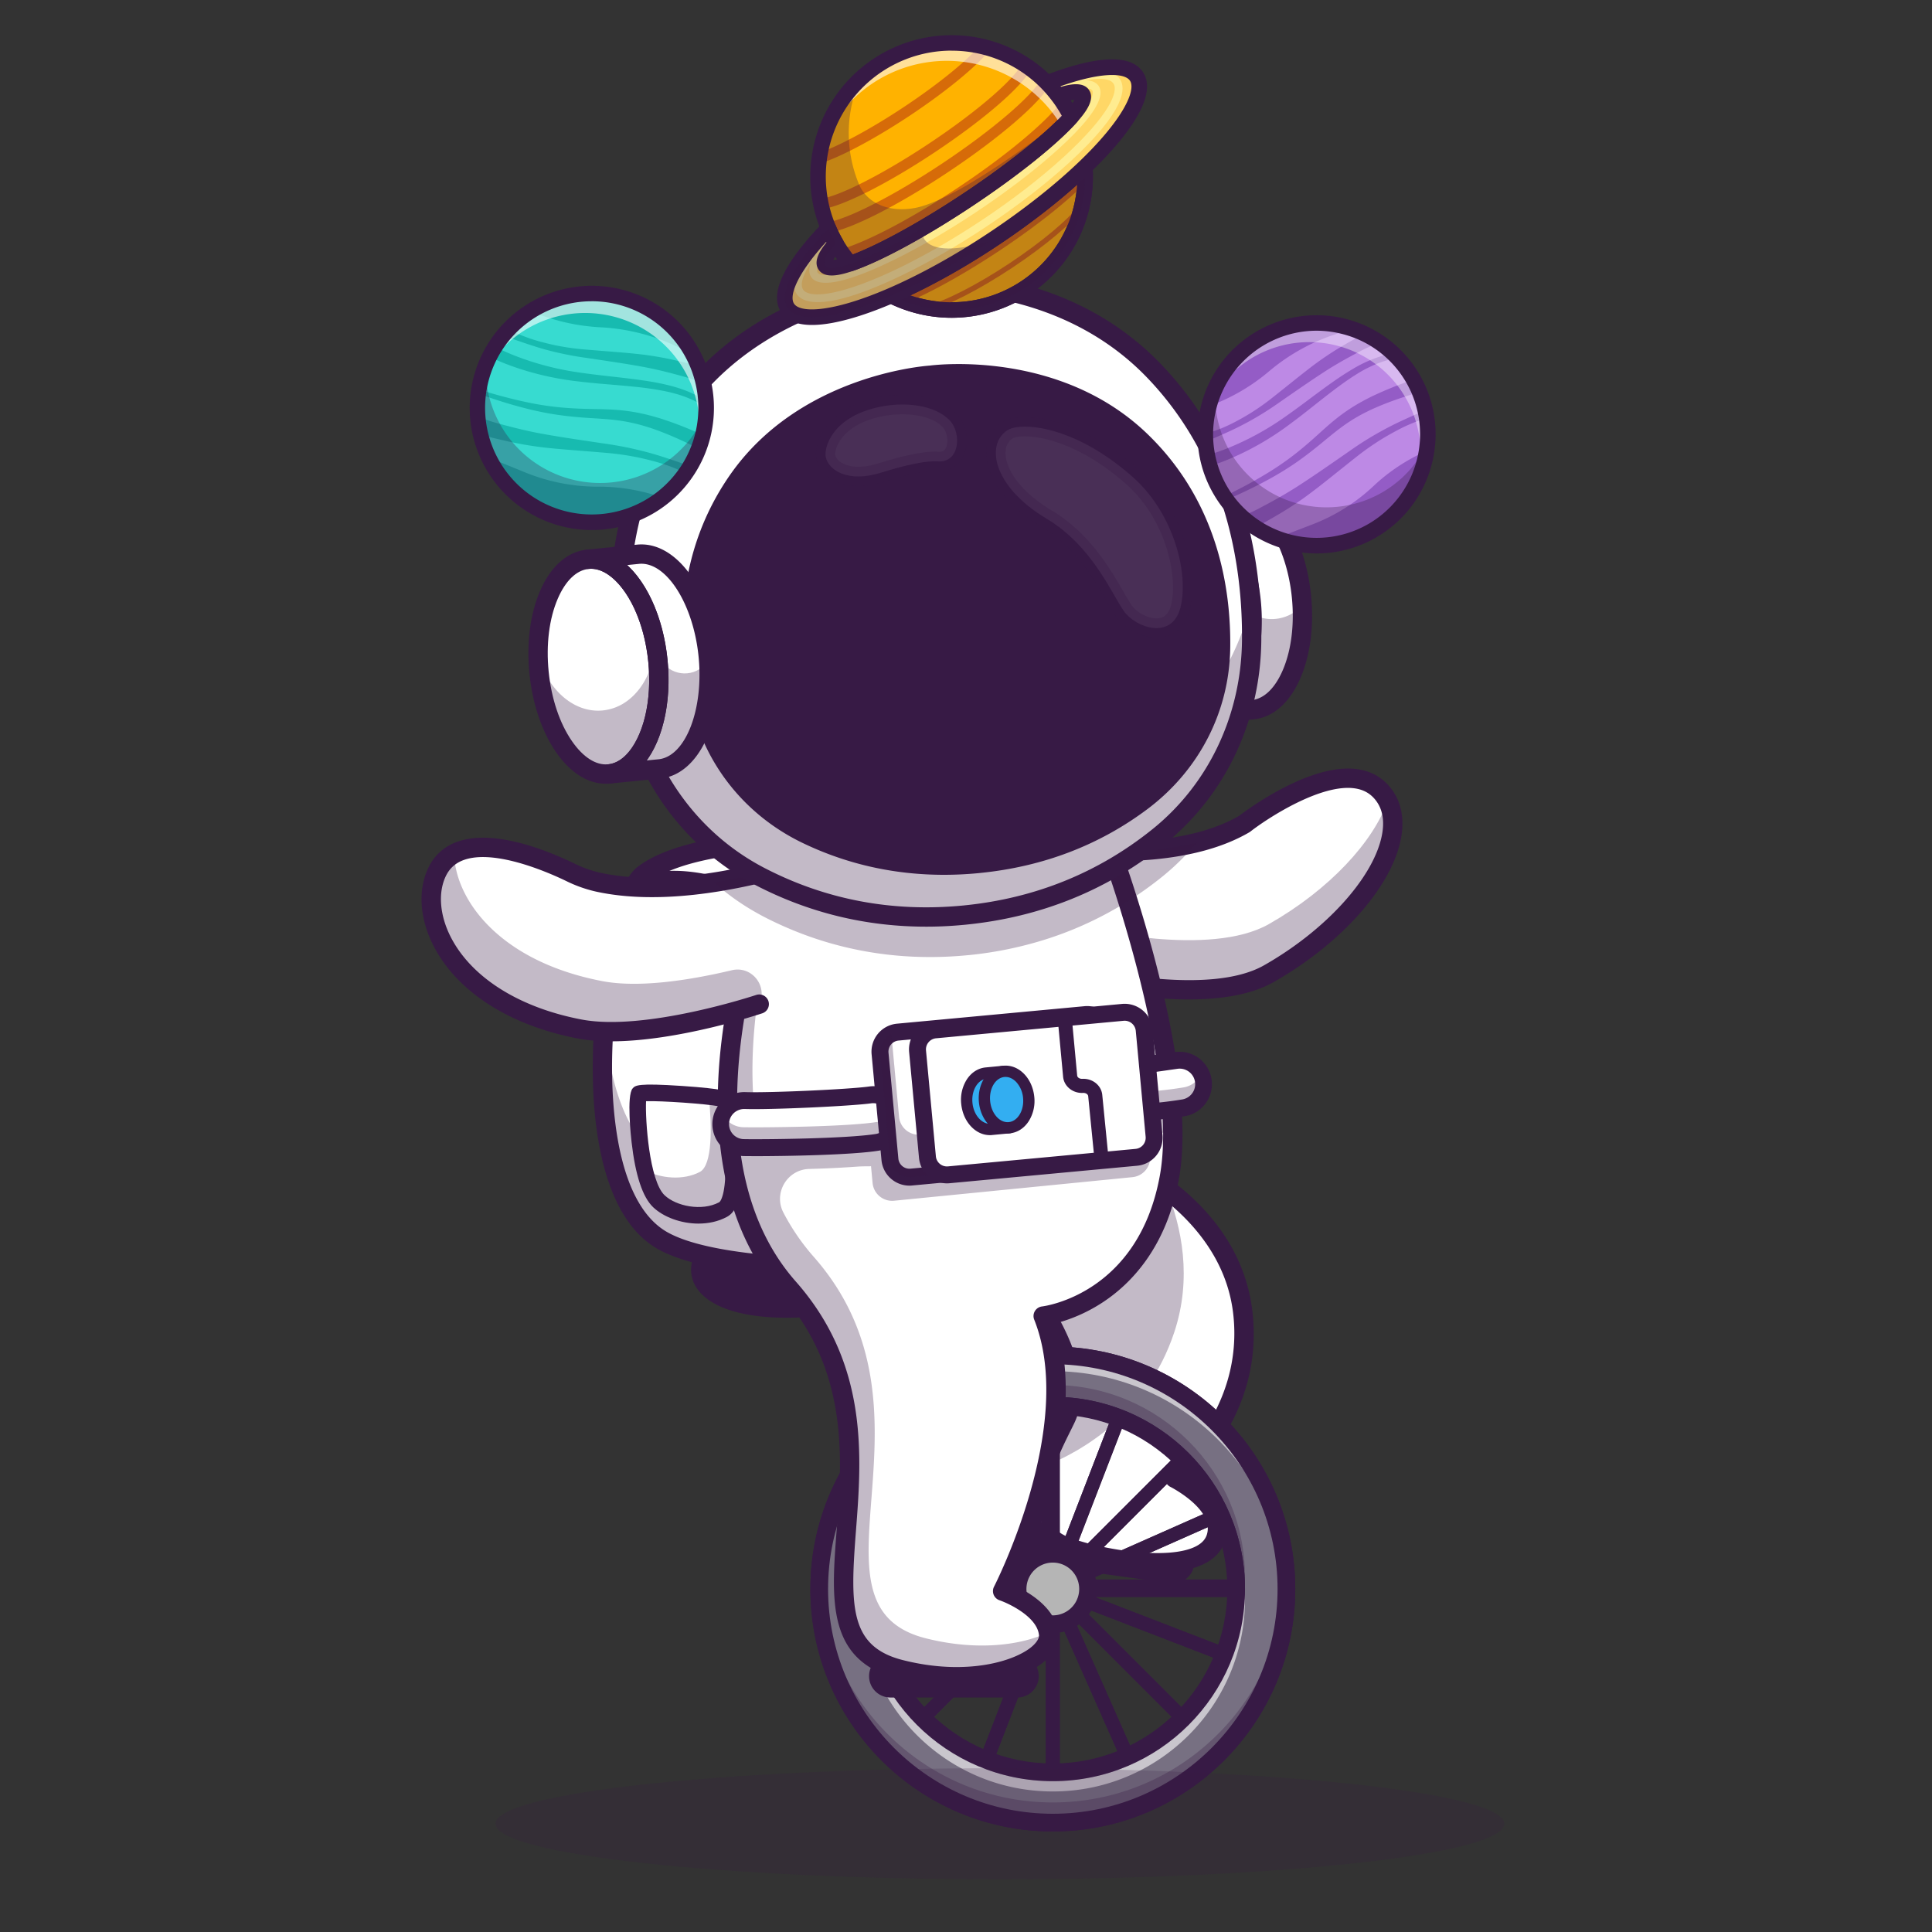 <svg width="120" height="120" fill="none" xmlns="http://www.w3.org/2000/svg"><rect width="100%" height="100%" fill="#333333" stroke="none"/><path d="m72.678 98.331-7.811-1.074a1.332 1.332 0 0 1-1.134-1.495 1.332 1.332 0 0 1 1.496-1.134l7.811 1.074a1.333 1.333 0 0 1 1.133 1.496 1.333 1.333 0 0 1-1.495 1.133Z" fill="#371A45"/><path d="M69.63 72.139s6.784 2.857 7.558 9.344c.774 6.487-4.228 10.33-4.228 10.33s3.163 1.552 2.591 3.626c-.714 2.59-6.839 1.522-9.256.655-3.72-1.335-1.017-6.083-.119-7.945 1.547-3.214-2.202-7.916-2.202-7.916l5.655-8.094Z" fill="#fff"/><path d="M71.897 97.159c-2.096 0-4.482-.572-5.63-.984-.87-.313-1.46-.837-1.75-1.558-.736-1.827.576-4.47 1.36-6.05.082-.166.158-.319.224-.456 1.505-3.128-2.156-7.779-2.193-7.825a.087.087 0 0 1-.003-.103l5.654-8.094a.087.087 0 0 1 .106-.03c.07.029 6.839 2.951 7.61 9.413.708 5.94-3.443 9.722-4.157 10.324.583.311 3.045 1.755 2.518 3.665-.14.508-.487.908-1.03 1.19-.71.368-1.675.508-2.71.508ZM64.082 80.23c.42.544 3.657 4.874 2.174 7.956-.066.137-.142.29-.225.456-.771 1.554-2.061 4.154-1.354 5.91.27.673.826 1.164 1.65 1.46 1.883.676 6.22 1.512 8.2.486.498-.259.816-.623.943-1.083.546-1.982-2.515-3.51-2.546-3.526a.087.087 0 0 1-.048-.07.085.085 0 0 1 .033-.076c.05-.039 4.954-3.892 4.195-10.252-.72-6.029-6.756-8.936-7.444-9.247l-5.578 7.986Z" fill="#371A45"/><path opacity=".3" d="M72.94 82.736c-1.704 5.153-5.832 7.448-8.082 8.344.41-1.16.989-2.244 1.32-2.932 1.547-3.214-2.202-7.915-2.202-7.915l5.654-8.095s1.282.54 2.796 1.683c.994 2.432 1.615 5.583.514 8.915Z" fill="#371A45"/><path d="M71.9 97.663c-2.184 0-4.628-.581-5.807-1.004-1.017-.365-1.707-.987-2.054-1.85-.822-2.041.554-4.814 1.376-6.471l.221-.45c1.367-2.84-2.096-7.237-2.131-7.28a.6.6 0 0 1-.023-.719l5.655-8.094a.6.6 0 0 1 .725-.21c.29.122 7.116 3.07 7.922 9.826.64 5.363-2.416 8.966-3.806 10.303 1.02.676 2.65 2.076 2.152 3.884-.18.652-.613 1.16-1.29 1.51-.775.403-1.824.555-2.94.555ZM64.716 80.22c.877 1.215 3.449 5.184 2.002 8.19-.067.14-.143.293-.227.462-.685 1.38-1.959 3.947-1.338 5.489.217.538.657.92 1.346 1.167 2.12.762 6.114 1.382 7.789.514.372-.193.596-.442.684-.763.428-1.55-2.25-2.913-2.276-2.927a.601.601 0 0 1-.102-1.017c.047-.035 4.72-3.727 3.997-9.782-.611-5.126-5.3-7.905-6.762-8.653l-5.113 7.32Z" fill="#371A45"/><path d="M64.388 93.355c.224.513.401 1.087.43 1.654-.316-.478-.438-1.047-.43-1.654Z" fill="#fff"/><path d="M64.819 95.095a.087.087 0 0 1-.072-.038c-.304-.46-.453-1.034-.444-1.703a.087.087 0 0 1 .069-.082.086.086 0 0 1 .096.049c.263.604.41 1.17.436 1.683a.085.085 0 0 1-.059.086.09.09 0 0 1-.026.005Zm-.313-1.2c.03.228.089.452.175.666a4.742 4.742 0 0 0-.175-.667ZM78.358 99.2H52.427a.55.55 0 0 1 0-1.098h25.93a.55.55 0 0 1 0 1.098Z" fill="#371A45"/><path d="M65.392 112.045a.427.427 0 0 1-.43-.429V85.687a.43.43 0 1 1 .86 0v25.93a.429.429 0 0 1-.43.428Z" fill="#371A45"/><path d="M65.392 112.045a.427.427 0 0 1-.43-.429V85.687a.43.43 0 1 1 .86 0v25.93a.429.429 0 0 1-.43.428Z" fill="#371A45"/><path d="M78.357 99.08h-25.93a.429.429 0 0 1 0-.858h25.93a.43.43 0 0 1 0 .859Z" fill="#371A45"/><path d="M56.225 108.248a.43.43 0 0 1-.304-.733l18.337-18.337a.43.43 0 0 1 .607.607l-18.337 18.337a.432.432 0 0 1-.303.126Z" fill="#371A45"/><path d="M74.56 108.248a.421.421 0 0 1-.303-.126L55.92 89.785a.429.429 0 1 1 .606-.607l18.337 18.337a.43.43 0 0 1-.303.733Z" fill="#371A45"/><path d="M56.225 108.248a.43.43 0 0 1-.304-.733l18.337-18.337a.43.43 0 0 1 .607.607l-18.337 18.337a.432.432 0 0 1-.303.126Z" fill="#371A45"/><path d="M74.56 108.248a.421.421 0 0 1-.303-.126L55.92 89.785a.429.429 0 1 1 .606-.607l18.337 18.337a.43.43 0 0 1-.303.733Z" fill="#371A45"/><path d="M60.723 111.177a.423.423 0 0 1-.354-.187.425.425 0 0 1-.046-.397l9.338-24.192a.428.428 0 1 1 .8.309l-9.338 24.192a.429.429 0 0 1-.4.275Z" fill="#371A45"/><path d="M77.488 103.749a.429.429 0 0 1-.155-.029l-24.19-9.338a.43.43 0 0 1 .309-.8l24.192 9.338a.43.43 0 0 1-.155.829h-.001Z" fill="#371A45"/><path d="M60.723 111.177a.423.423 0 0 1-.354-.187.425.425 0 0 1-.046-.397l9.338-24.192a.428.428 0 1 1 .8.309l-9.338 24.192a.429.429 0 0 1-.4.275Z" fill="#371A45"/><path d="M77.488 103.749a.429.429 0 0 1-.155-.029l-24.19-9.338a.43.43 0 0 1 .309-.8l24.192 9.338a.43.43 0 0 1-.155.829h-.001Z" fill="#371A45"/><path d="M53.538 104.331a.425.425 0 0 1-.421-.339.43.43 0 0 1 .246-.482l23.71-10.502a.427.427 0 0 1 .576.213.428.428 0 0 1-.229.57l-23.708 10.503a.433.433 0 0 1-.174.037Z" fill="#371A45"/><path d="M70.644 110.934a.431.431 0 0 1-.392-.255L59.75 86.97a.43.43 0 0 1 .784-.347l10.502 23.708a.433.433 0 0 1-.082.47.428.428 0 0 1-.31.133Z" fill="#371A45"/><path d="M53.538 104.331a.425.425 0 0 1-.421-.339.43.43 0 0 1 .246-.482l23.71-10.502a.427.427 0 0 1 .576.213.428.428 0 0 1-.229.57l-23.708 10.503a.433.433 0 0 1-.174.037Z" fill="#371A45"/><path d="M70.644 110.934a.431.431 0 0 1-.392-.255L59.75 86.97a.43.43 0 0 1 .784-.347l10.502 23.708a.433.433 0 0 1-.082.47.428.428 0 0 1-.31.133Z" fill="#371A45"/><path d="M65.393 111.182c-6.885 0-12.487-5.602-12.487-12.487S58.508 86.21 65.393 86.21s12.486 5.601 12.486 12.486c0 6.884-5.601 12.487-12.486 12.487Zm0-23.875c-6.28 0-11.389 5.109-11.389 11.388 0 6.28 5.11 11.388 11.389 11.388 6.28 0 11.388-5.108 11.388-11.388s-5.108-11.388-11.388-11.388Z" fill="#371A45"/><path d="M65.393 111.182c-6.885 0-12.487-5.602-12.487-12.487S58.508 86.21 65.393 86.21s12.486 5.601 12.486 12.486c0 6.884-5.601 12.487-12.486 12.487Zm0-23.875c-6.28 0-11.389 5.109-11.389 11.388 0 6.28 5.11 11.388 11.389 11.388 6.28 0 11.388-5.108 11.388-11.388s-5.108-11.388-11.388-11.388Z" fill="#371A45"/><path d="M65.392 84.186c-8.013 0-14.51 6.495-14.51 14.51 0 8.013 6.497 14.509 14.51 14.509s14.51-6.497 14.51-14.51-6.497-14.51-14.51-14.51Zm0 26.446c-6.591 0-11.937-5.344-11.937-11.937 0-6.593 5.344-11.937 11.937-11.937 6.593 0 11.937 5.345 11.937 11.937 0 6.591-5.344 11.937-11.937 11.937Z" fill="#fff"/><path fill-rule="evenodd" clip-rule="evenodd" d="M50.797 98.695c0-8.061 6.535-14.595 14.595-14.595s14.595 6.535 14.595 14.595-6.535 14.595-14.595 14.595-14.595-6.534-14.595-14.595Zm14.595-14.424c-7.965 0-14.424 6.457-14.424 14.424s6.458 14.424 14.424 14.424c7.966 0 14.424-6.458 14.424-14.424 0-7.965-6.458-14.424-14.424-14.424Zm0 2.573c-6.545 0-11.852 5.306-11.852 11.851 0 6.546 5.308 11.852 11.852 11.852 6.546 0 11.851-5.308 11.851-11.852 0-6.544-5.305-11.851-11.851-11.851Zm0 23.874c-6.639 0-12.023-5.383-12.023-12.023s5.383-12.023 12.023-12.023 12.023 5.384 12.023 12.023c0 6.639-5.383 12.023-12.023 12.023Z" fill="#371A45"/><path d="M65.392 84.186c-8.013 0-14.51 6.495-14.51 14.51 0 8.013 6.497 14.509 14.51 14.509s14.51-6.497 14.51-14.51-6.497-14.51-14.51-14.51Zm0 26.446c-6.591 0-11.937-5.344-11.937-11.937 0-6.593 5.344-11.937 11.937-11.937 6.593 0 11.937 5.345 11.937 11.937 0 6.591-5.344 11.937-11.937 11.937Z" fill="#fff"/><path d="M65.392 113.291c-8.048 0-14.595-6.548-14.595-14.596S57.344 84.1 65.392 84.1c8.048 0 14.595 6.548 14.595 14.595 0 8.048-6.547 14.596-14.595 14.596Zm0-29.02c-7.953 0-14.424 6.47-14.424 14.424s6.47 14.424 14.424 14.424 14.424-6.47 14.424-14.424c0-7.953-6.47-14.423-14.424-14.423Zm0 26.447c-6.63 0-12.023-5.393-12.023-12.023s5.394-12.023 12.023-12.023c6.63 0 12.023 5.394 12.023 12.023 0 6.63-5.392 12.023-12.023 12.023Zm0-23.874c-6.535 0-11.85 5.317-11.85 11.85 0 6.535 5.316 11.851 11.85 11.851s11.851-5.316 11.851-11.85-5.316-11.85-11.85-11.85v-.001Z" fill="#371A45"/><path fill-rule="evenodd" clip-rule="evenodd" d="M50.334 98.695c0-8.317 6.742-15.058 15.058-15.058 8.317 0 15.059 6.742 15.059 15.058 0 8.316-6.742 15.059-15.058 15.059-8.317 0-15.059-6.742-15.059-15.059Zm15.058-13.96c-7.71 0-13.96 6.25-13.96 13.96 0 7.711 6.25 13.961 13.96 13.961 7.71 0 13.96-6.251 13.96-13.96 0-7.71-6.25-13.961-13.96-13.961Zm0 2.572c-6.29 0-11.388 5.098-11.388 11.388s5.1 11.388 11.389 11.388c6.29 0 11.387-5.1 11.387-11.388 0-6.289-5.098-11.388-11.388-11.388Zm0 23.875c-6.894 0-12.486-5.591-12.486-12.487s5.59-12.486 12.486-12.486c6.897 0 12.487 5.591 12.487 12.486 0 6.894-5.59 12.487-12.487 12.487Z" fill="#371A45"/><path d="M65.392 84.186c-8.013 0-14.51 6.495-14.51 14.51 0 8.013 6.497 14.509 14.51 14.509s14.51-6.497 14.51-14.51-6.497-14.51-14.51-14.51Zm0 26.446c-6.591 0-11.937-5.344-11.937-11.937 0-6.593 5.344-11.937 11.937-11.937 6.593 0 11.937 5.345 11.937 11.937 0 6.591-5.344 11.937-11.937 11.937Z" fill="#777082"/><path opacity=".6" d="M77.317 98.842c-.255 6.365-5.498 11.447-11.927 11.447-6.428 0-11.67-5.082-11.924-11.447a9.482 9.482 0 0 0-.01.491c0 6.592 5.343 11.938 11.935 11.938 6.592 0 11.938-5.344 11.938-11.938 0-.165-.003-.329-.012-.49Z" fill="#fff"/><path opacity=".6" d="M65.392 84.185c-8.013 0-14.51 6.496-14.51 14.51 0 .164.004.329.01.491.257-7.788 6.65-14.02 14.5-14.02s14.244 6.233 14.502 14.02c.005-.162.008-.327.008-.49 0-8.015-6.498-14.51-14.51-14.51Z" fill="#fff"/><path opacity=".3" d="M65.392 86.024c-6.592 0-11.937 5.344-11.937 11.936 0 .21.006.419.017.626.325-6.304 5.538-11.314 11.92-11.314 6.383 0 11.597 5.01 11.922 11.314.01-.207.016-.416.016-.626 0-6.593-5.345-11.936-11.938-11.936ZM79.888 98.07c-.328 7.723-6.694 13.884-14.496 13.884-7.803 0-14.169-6.161-14.495-13.884-.01.207-.014.416-.014.624 0 8.013 6.496 14.51 14.509 14.51 8.012 0 14.51-6.497 14.51-14.51 0-.208-.004-.417-.014-.624Z" fill="#371A45"/><path d="M65.393 113.754c-8.304 0-15.059-6.756-15.059-15.059 0-8.303 6.755-15.058 15.059-15.058 8.303 0 15.058 6.755 15.058 15.058s-6.755 15.059-15.058 15.059Zm0-29.02c-7.698 0-13.96 6.263-13.96 13.961s6.262 13.961 13.96 13.961c7.698 0 13.959-6.263 13.959-13.961s-6.261-13.96-13.96-13.96Z" fill="#371A45"/><path d="M65.392 100.883a2.188 2.188 0 1 0 0-4.376 2.188 2.188 0 0 0 0 4.376Z" fill="#fff"/><path d="M65.392 100.969a2.273 2.273 0 1 1-.001-4.546 2.273 2.273 0 0 1 .001 4.546Zm0-4.377a2.104 2.104 0 1 0 0 4.21 2.104 2.104 0 0 0 0-4.21Z" fill="#371A45"/><path d="M65.392 100.883a2.188 2.188 0 1 0 0-4.376 2.188 2.188 0 0 0 0 4.376Z" fill="#B5B5B5"/><path d="M65.393 101.432a2.734 2.734 0 0 1-2.528-1.691 2.737 2.737 0 1 1 2.528 1.691Zm0-4.377a1.639 1.639 0 1 0-.001 3.278 1.639 1.639 0 0 0 0-3.278Z" fill="#371A45"/><path d="M65.392 87.856c5.977 0 10.84 4.863 10.84 10.84 0 5.976-4.863 10.838-10.84 10.838-5.976 0-10.839-4.862-10.839-10.84 0-5.976 4.863-10.838 10.84-10.838Zm0-1.099c-6.591 0-11.937 5.345-11.937 11.938 0 6.593 5.345 11.937 11.937 11.937 6.593 0 11.937-5.344 11.937-11.937 0-6.593-5.344-11.938-11.937-11.938Z" fill="#371A45"/><path d="M63.191 102.782h-7.885a1.327 1.327 0 0 0 0 2.654h7.885a1.327 1.327 0 1 0 0-2.654Z" fill="#371A45"/><path d="M78.805 60.482c-1.908 1.083-4.858 1.107-7.258.88a30.93 30.93 0 0 1-4.002-.647l-2.515-2.393-2.525-2.4-3.82-3.634-1.11-1.056s2.43.689 5.72 1.178c1.744.258 3.732.46 5.728.47.424.003.848-.004 1.27-.019 1.397-.052 2.773-.214 4.045-.53 1.075-.265 2.076-.64 2.956-1.154 0 0 6.447-5.027 8.724-1.71 1.79 2.608-1.487 7.762-7.213 11.015Z" fill="#fff"/><path opacity=".3" d="M78.805 60.482c-3.687 2.093-11.262.233-11.262.233l-9.968-9.483s1.718.487 4.217.932l5.75 5.472s7.576 1.858 11.263-.235c3.779-2.146 6.491-5.119 7.384-7.646 1.384 2.682-1.86 7.59-7.384 10.727Z" fill="#371A45"/><path d="M73.82 62.078c-3.186 0-6.22-.73-6.42-.78a.6.6 0 0 1 .286-1.166c.073.018 7.387 1.779 10.822-.173 3.761-2.136 6.69-5.32 7.291-7.924.209-.905.115-1.655-.277-2.227-.325-.473-.767-.748-1.351-.838-2.096-.323-5.41 1.826-6.51 2.682a.583.583 0 0 1-.066.045c-6.656 3.886-19.634.269-20.184.113a.601.601 0 0 1 .328-1.157c.129.035 12.99 3.621 19.218.025.44-.337 4.465-3.348 7.398-2.896.917.14 1.643.596 2.158 1.345.583.849.741 1.947.458 3.176-.681 2.958-3.77 6.373-7.868 8.7-1.438.816-3.388 1.075-5.284 1.075ZM49.945 75.989s-5.934.574-6.422 2.491c-.526 2.069 3.085 3.62 9.58 2.384 6.494-1.236-3.158-4.875-3.158-4.875Z" fill="#371A45"/><path d="M48.856 81.847c-2.475 0-4.383-.52-5.322-1.518-.532-.565-.725-1.27-.544-1.984.555-2.181 5.846-2.8 6.901-2.903a.542.542 0 0 1 .246.033c.959.37 1.897.791 2.811 1.262 2.087 1.091 3.022 2.023 2.945 2.933-.095 1.11-1.578 1.52-2.687 1.73-1.57.3-3.04.447-4.35.447Zm1.014-5.299c-2.239.235-5.553 1.036-5.815 2.069-.09.352 0 .666.28.96.953 1.013 4.003 1.637 8.666.747 1.447-.275 1.788-.63 1.8-.746.048-.586-2.287-2.017-4.93-3.03Z" fill="#371A45"/><path d="M49.6 52.22s-6.94-.015-9.666 2.127c-2.214 1.74-4.857 19.307 1.236 22.72 3.308 1.853 11.788 1.701 11.788 1.701L49.6 52.221Z" fill="#fff"/><path opacity=".3" d="m52.324 73.753.634 5.014s-8.48.153-11.789-1.701c-3.433-1.922-4.093-8.337-3.62-13.885.241 3.935 1.284 7.513 3.7 8.866 2.727 1.53 8.966 1.695 11.075 1.706Z" fill="#371A45"/><path d="M52.438 79.373c-1.943 0-8.602-.125-11.561-1.783-2.835-1.587-3.724-5.706-3.972-8.881-.456-5.837.911-13.464 2.658-14.834 2.857-2.246 9.74-2.26 10.039-2.255a.6.6 0 0 1 .596.526l3.358 26.548a.602.602 0 0 1-.585.676c-.049 0-.235.003-.532.003ZM49.073 52.83c-1.638.048-6.655.328-8.767 1.988-1.044.82-2.688 7.574-2.203 13.797.225 2.883.99 6.599 3.361 7.927 2.604 1.458 8.77 1.616 10.814 1.627l-3.205-25.339Z" fill="#371A45"/><path d="M47.064 56.516a.55.55 0 0 1-.258-.065c-.018-.01-1.907-1.004-4.182-1.227-1.964-.194-2.993.42-3.004.428a.553.553 0 0 1-.754-.175.546.546 0 0 1 .168-.753c.053-.035 1.326-.826 3.697-.593 2.5.246 4.508 1.308 4.594 1.353a.549.549 0 0 1-.26 1.034v-.002Z" fill="#371A45"/><path d="M39.68 67.946c.182-.206 5.088.134 5.357.35.27.217 1.134 6.16-.13 6.834-1.252.666-3.094.329-3.984-.522-1.313-1.253-1.427-6.456-1.243-6.662Z" fill="#fff"/><path d="M43.393 75.568c-.987 0-1.973-.365-2.53-.897-1.262-1.206-1.524-6.471-1.248-6.781.135-.152 1.552-.09 2.716-.012.424.028 2.545.18 2.76.353.25.201.709 3.381.528 5.283-.088.933-.315 1.502-.672 1.693-.472.251-1.013.361-1.554.361Zm-3.65-7.561c-.163.411-.012 5.345 1.238 6.54.82.783 2.618 1.185 3.886.508.233-.124.404-.47.509-1.028.366-1.953-.227-5.47-.396-5.665-.284-.199-4.86-.507-5.237-.355Z" fill="#371A45"/><path opacity=".3" d="M44.908 75.13c-1.252.667-3.094.329-3.986-.521-.392-.375-.677-1.102-.879-1.943.97.539 2.401.671 3.432.121.779-.416.749-2.83.55-4.675.547.062.942.128 1.013.185.269.218 1.134 6.16-.13 6.834Z" fill="#371A45"/><path d="M43.389 76c-1.099 0-2.186-.411-2.823-1.02-.652-.623-1.102-1.981-1.337-4.037-.035-.296-.32-2.905.065-3.339.17-.19.303-.34 3.067-.154 2.668.18 2.884.354 3 .447.116.094.342.276.579 2.255.09.748.222 2.184.105 3.4-.105 1.117-.392 1.762-.898 2.032-.538.29-1.15.415-1.758.415Zm-3.261-7.603c-.056 1.148.201 4.934 1.149 5.84.712.68 2.314 1.013 3.387.44.14-.075.479-.74.379-2.899-.066-1.402-.275-2.624-.39-3.062-.786-.156-3.572-.35-4.524-.319h-.001Z" fill="#371A45"/><path d="M72.63 73.12c-1.424 7.857-7.837 8.623-7.837 8.623 2.753 6.912-2.519 17.084-2.519 17.084s2.688.926 2.857 2.679c.152 1.597-3.878 3.53-9.19 2.191-8.154-2.056 1.546-14.06-6.963-23.702-1.922-2.177-2.98-4.787-3.467-7.525a21.757 21.757 0 0 1-.28-2.353c-.165-2.474.057-4.98.46-7.309.39-2.23.945-4.295 1.489-6.008a50.048 50.048 0 0 1 1.296-3.597c.305-.751.502-1.172.502-1.172l4.787.126 1.164.031 3.756.1 4.61.121 5.612.148.117.323.223.634c.206.596.491 1.443.809 2.464a82.428 82.428 0 0 1 1.49 5.383c.46 1.922.864 3.969 1.095 5.937.12.99.186 1.984.2 2.98.01 1.018-.054 1.978-.21 2.843Z" fill="#fff"/><path opacity=".3" d="M72.84 70.28c-.123.017-.245.033-.366.047-1.311.158-.35-.089-1.184-.097l.145 1.56a1.219 1.219 0 0 1-1.099 1.325l-14.813 1.466a1.222 1.222 0 0 1-1.325-1.1l-.098-1.05c-.032.024-.4-.005-.912.034a64.45 64.45 0 0 1-2.93.14c-1.37.04-2.233 1.5-1.597 2.716a13.727 13.727 0 0 0 1.875 2.735c8.51 9.642-1.19 21.646 6.963 23.701 3.226.814 5.982.421 7.613-.373.007.04.013.081.017.122.152 1.598-3.878 3.531-9.191 2.191-8.153-2.055 1.547-14.06-6.963-23.701-1.922-2.177-2.98-4.787-3.466-7.526a21.751 21.751 0 0 1-.28-2.353 1.46 1.46 0 0 1 1.048-.385c.179.007.407.01.67.008 1.969-.007 5.987-.203 7.099-.358.297-.042.599.007.867.14l-.254-2.717a1.222 1.222 0 0 1 1.1-1.325l11.652-1.087a1.22 1.22 0 0 1 1.325 1.099l.196 2.094c.028 0 .057-.002.085 0 1.33.049 2.497-.124 3.622-.286.12.989.187 1.984.201 2.98Z" fill="#371A45"/><path opacity=".3" d="M46.79 68.177a22.4 22.4 0 0 0 .159 1.561c-.264 0-.49 0-.67-.008a1.46 1.46 0 0 0-1.049.385c-.586-8.83 3.748-18.086 3.748-18.086l.745.02c-1.223 3.184-3.355 9.767-2.932 16.128Z" fill="#371A45"/><path d="M59.418 104.743a14.864 14.864 0 0 1-3.624-.464c-4.456-1.124-4.165-4.901-3.825-9.276.34-4.39.762-9.85-3.44-14.61-3.624-4.107-4.782-10.374-3.348-18.123 1.07-5.79 3.166-10.304 3.254-10.494a.591.591 0 0 1 .561-.345l19.93.526a.6.6 0 0 1 .546.39c.208.556 5.056 13.69 3.752 20.88-.774 4.267-2.99 6.516-4.714 7.651a9.913 9.913 0 0 1-2.916 1.31c1.974 6.13-1.446 14.11-2.499 16.331.907.431 2.49 1.396 2.636 2.928.04.423-.075 1.068-.855 1.738-1.013.87-2.976 1.558-5.458 1.558ZM49.363 52.642c-.512 1.177-2.135 5.136-3.007 9.87-.947 5.135-1.182 12.266 3.072 17.085 4.538 5.141 4.093 10.884 3.736 15.497-.363 4.694-.397 7.183 2.924 8.02 3.985 1.005 6.97.048 8.004-.84.295-.253.46-.519.441-.712-.107-1.116-1.808-1.943-2.454-2.168a.6.6 0 0 1-.337-.844c.052-.1 5.113-10.013 2.495-16.585a.6.6 0 0 1 .487-.819c.242-.03 5.993-.832 7.317-8.134 1.126-6.21-2.77-17.642-3.559-19.866l-19.12-.504Z" fill="#371A45"/><path d="m55.505 51.432-.577.756-2.32 3.04-2.265 2.967-3.185 4.173s-.564.188-1.467.44c-2.276.636-6.709 1.674-9.692 1.103-7.797-1.492-10.213-6.882-8.857-9.74 1.43-3.01 6.584-.82 8.313.022a7.62 7.62 0 0 0 1.734.607c2.213.476 4.717.377 7.148 0a37.804 37.804 0 0 0 3.826-.808c.362-.094.716-.193 1.06-.291a51.575 51.575 0 0 0 4.541-1.543c1.063-.417 1.706-.71 1.74-.726Z" fill="#fff"/><path opacity=".3" d="M47.158 62.368S40.164 64.708 36 63.91c-7.797-1.492-10.213-6.881-8.857-9.74a2.472 2.472 0 0 1 1.059-1.139c.093 2.91 2.875 6.697 9.212 7.909 2.368.453 5.65-.108 8.041-.677 1.227-.292 2.244.965 1.704 2.104Z" fill="#371A45"/><path d="M37.974 64.677c-.735 0-1.441-.052-2.087-.175-4.253-.814-7.523-2.92-8.972-5.78-.852-1.683-.967-3.436-.316-4.808a3.085 3.085 0 0 1 1.83-1.638c2.254-.79 5.535.526 7.29 1.379.508.25 1.044.437 1.597.559 7.206 1.552 17.834-3.278 17.94-3.328a.603.603 0 0 1 .808.29.6.6 0 0 1-.306.802c-.45.206-11.102 5.044-18.696 3.41a8.257 8.257 0 0 1-1.869-.654c-.997-.484-4.4-2.014-6.367-1.325-.53.186-.904.52-1.141 1.02-.485 1.02-.372 2.42.301 3.75 1.28 2.524 4.243 4.4 8.126 5.143 3.962.758 10.787-1.5 10.855-1.523a.6.6 0 0 1 .381 1.139c-.247.081-5.254 1.74-9.374 1.74Z" fill="#371A45"/><path d="M80.838 37.046c.368 3.681-.987 6.83-3.027 7.033l-3.125.312c.558-.056 1.067-.333 1.501-.782.59-.608 1.044-1.53 1.314-2.643.256-1.064.342-2.302.21-3.609-.132-1.306-.459-2.503-.92-3.494-.485-1.04-1.113-1.854-1.81-2.333-.515-.355-1.069-.526-1.627-.47l3.125-.312c2.04-.204 3.991 2.616 4.36 6.298Z" fill="#fff"/><path d="M74.686 44.477a.086.086 0 0 1-.009-.171c.526-.053 1.015-.308 1.448-.757.578-.596 1.024-1.495 1.292-2.604.263-1.087.335-2.325.21-3.579-.124-1.254-.44-2.454-.911-3.467-.482-1.034-1.097-1.83-1.78-2.298-.515-.355-1.042-.51-1.57-.456a.089.089 0 0 1-.094-.077.086.086 0 0 1 .077-.094l3.125-.312c2.086-.205 4.08 2.652 4.453 6.375.179 1.794-.04 3.522-.618 4.863-.584 1.358-1.467 2.163-2.486 2.264l-3.124.312h-.01l-.003.001Zm-.469-13.415c.29.09.565.224.814.4.708.486 1.344 1.304 1.838 2.366.48 1.031.802 2.25.929 3.523.127 1.273.053 2.53-.214 3.636-.275 1.139-.737 2.066-1.335 2.683-.209.22-.451.407-.718.552l2.272-.226c.954-.096 1.788-.863 2.346-2.162.565-1.315.78-3.012.604-4.778-.363-3.629-2.273-6.418-4.264-6.221l-2.272.226Z" fill="#371A45"/><path opacity=".3" d="M80.915 37.594c.077 3.112-1.117 5.626-2.91 5.86l-3.116.405c.556-.073 1.057-.365 1.477-.827.571-.625.998-1.56 1.234-2.682.147-.723.216-1.46.205-2.199l.079.04c.99.498 2.173.266 2.949-.528a.377.377 0 0 1 .082-.069Z" fill="#371A45"/><path d="M74.685 44.992a.601.601 0 0 1-.059-1.198c.403-.04.782-.243 1.128-.602.507-.523.919-1.362 1.162-2.367.249-1.032.317-2.21.198-3.408-.12-1.198-.421-2.338-.868-3.3-.437-.938-1.007-1.68-1.606-2.092-.412-.284-.824-.408-1.227-.367a.601.601 0 0 1-.119-1.196l3.126-.311c2.403-.238 4.607 2.762 5.013 6.836.188 1.88-.045 3.698-.657 5.12-.661 1.537-1.694 2.451-2.907 2.572l-3.126.312a.589.589 0 0 1-.058 0Zm1.118-13.573c.588.539 1.112 1.285 1.533 2.19.505 1.083.841 2.359.974 3.689s.055 2.647-.225 3.808c-.235.97-.6 1.805-1.07 2.45l.735-.074c.76-.076 1.443-.734 1.924-1.853.532-1.236.733-2.843.565-4.523-.328-3.29-2.024-5.929-3.7-5.76l-.736.073Z" fill="#371A45"/><g opacity=".35"><path opacity=".35" d="M71.67 23.025c-6.394-6.643-15.637-5.377-15.637-5.377s-9.31.585-14.267 8.362c-3.902 6.122-3.639 12.843-2.651 17.568.976 4.68 3.92 8.695 8.072 10.856 3.126 1.627 7.411 2.931 12.75 2.4h.007c5.338-.534 9.283-2.662 12.028-4.874 3.643-2.94 5.739-7.458 5.77-12.24.033-4.828-1.037-11.466-6.072-16.695Z" fill="#fff"/><path opacity=".35" d="M57.52 57.042c-3.66 0-7.138-.848-10.371-2.53-4.165-2.168-7.123-6.149-8.118-10.917-.966-4.621-1.288-11.432 2.665-17.632 4.921-7.723 14.239-8.395 14.332-8.4.087-.013 9.353-1.195 15.704 5.403 5.097 5.294 6.129 12.033 6.097 16.755-.033 4.87-2.147 9.356-5.802 12.306-3.463 2.792-7.525 4.438-12.074 4.893-.819.081-1.63.122-2.432.122Zm.308-39.398c-1.089 0-1.758.086-1.783.09-.099.006-9.33.674-14.206 8.323-3.92 6.15-3.6 12.914-2.64 17.504.984 4.718 3.91 8.654 8.03 10.799 3.91 2.036 8.184 2.84 12.7 2.39 4.523-.452 8.555-2.086 11.99-4.856 3.616-2.918 5.707-7.355 5.739-12.173.031-4.69-.992-11.384-6.049-16.635-4.614-4.794-10.783-5.443-13.78-5.443v.001Z" fill="#371A45"/></g><path d="M58.634 54.284c-3.073 0-5.99-.65-8.7-1.944-3.601-1.714-6.146-4.898-6.981-8.734-.8-3.666-1.03-9.08 2.412-14.049 4.234-6.11 11.847-6.76 12.376-6.798.526-.068 8.119-.934 13.477 4.218 4.352 4.186 5.198 9.539 5.142 13.293-.058 3.922-1.925 7.546-5.122 9.944-2.98 2.233-6.46 3.564-10.343 3.954l-.024.003c-.754.075-1.5.113-2.237.113Zm.804-30.51a13.744 13.744 0 0 0-1.604.08c-.075.004-7.578.575-11.565 6.329-3.218 4.645-2.995 9.736-2.242 13.19.762 3.5 3.088 6.408 6.381 7.976 3.171 1.513 6.649 2.095 10.339 1.73l.023-.002c3.688-.368 6.99-1.627 9.81-3.742 2.923-2.192 4.629-5.502 4.683-9.08.053-3.537-.736-8.573-4.803-12.486-3.644-3.501-8.546-3.995-11.022-3.995Z" fill="#371A45"/><path d="M43.49 43.49c.787 3.618 3.225 6.709 6.68 8.355 2.604 1.242 6.178 2.224 10.646 1.78h.007c4.468-.446 7.778-2.119 10.086-3.849 3.065-2.299 4.847-5.81 4.902-9.513.056-3.738-.797-8.87-4.973-12.889-5.307-5.102-13.043-4.067-13.043-4.067s-7.787.514-11.98 6.565c-3.3 4.763-3.122 9.967-2.326 13.618Z" fill="#371A45"/><g opacity=".3"><path opacity=".3" d="M73.325 37.72c.523-2.076-.396-5.807-2.957-8.083-3.646-3.24-6.931-3.418-7.752-2.94-1.364.795-1.094 3.437 2.41 5.534 2.816 1.686 4.05 4.69 4.775 5.722.725 1.032 3.001 1.843 3.524-.233Z" fill="#fff"/><path opacity=".3" d="M71.828 39.613c-1.007 0-2.03-.62-2.518-1.315-.169-.24-.353-.561-.566-.93-.771-1.343-1.938-3.372-4.026-4.622-2.18-1.304-3.476-3.033-3.466-4.625.005-.844.392-1.552 1.061-1.942 1.068-.622 4.644-.378 8.454 3.009 2.689 2.39 3.723 6.365 3.14 8.678-.322 1.28-1.178 1.62-1.66 1.71a2.322 2.322 0 0 1-.419.037Zm-8.187-12.514c-.36 0-.61.052-.723.118-.381.222-.463.618-.465.912-.005.897.749 2.31 2.882 3.587 2.356 1.41 3.667 3.69 4.45 5.053.199.345.37.643.508.838.325.463 1.136.898 1.735.787.132-.024.532-.098.715-.821.433-1.72-.29-5.28-2.774-7.487-2.73-2.426-5.136-2.987-6.328-2.987Z" fill="#371A45"/></g><g opacity=".3"><path opacity=".3" d="M58.986 26.108c-.9-.95-2.809-1.206-4.55-.793-2.81.668-3.267 2.538-3.146 3.082.179.806 1.371 1.613 3.44.96 1.637-.514 2.867-.752 3.524-.7 1.346.107 1.503-1.737.733-2.55Z" fill="#fff"/><path opacity=".3" d="M53.314 30.194c-.61 0-1.16-.131-1.613-.393-.52-.3-.883-.765-.996-1.273-.195-.877.44-3.047 3.593-3.797 2.056-.488 4.116-.101 5.126.964.636.671.818 1.803.42 2.633-.304.638-.915.986-1.636.928-.276-.02-1.15 0-3.296.675-.56.176-1.1.263-1.598.263Zm2.733-4.468c-.496.001-.99.06-1.473.175-2.463.586-2.748 2.111-2.7 2.368.04.178.199.362.425.493.306.177 1.006.415 2.25.024 1.186-.373 2.8-.802 3.752-.726.23.018.366-.056.458-.248.178-.372.078-.987-.21-1.29-.484-.513-1.433-.796-2.502-.796Z" fill="#371A45"/></g><path d="M58.634 54.284c-3.073 0-5.99-.65-8.7-1.944-3.601-1.714-6.146-4.898-6.981-8.734-.8-3.666-1.03-9.08 2.412-14.049 4.234-6.11 11.847-6.76 12.377-6.798.526-.068 8.118-.934 13.477 4.218 4.351 4.186 5.197 9.539 5.141 13.293-.058 3.922-1.925 7.546-5.121 9.943-2.98 2.234-6.46 3.565-10.344 3.955l-.024.003c-.754.075-1.5.113-2.237.113Zm.804-30.51a13.757 13.757 0 0 0-1.604.08c-.076.004-7.578.575-11.566 6.329-3.217 4.645-2.994 9.736-2.241 13.19.762 3.5 3.088 6.408 6.38 7.976 3.172 1.513 6.65 2.095 10.34 1.73l.023-.002c3.688-.368 6.99-1.627 9.81-3.742 2.923-2.192 4.629-5.502 4.683-9.081.053-3.536-.736-8.573-4.803-12.485-3.644-3.501-8.546-3.995-11.022-3.995Z" fill="#371A45"/><path opacity=".3" d="M70.293 52.861c-.33.223-.68.44-1.046.654-1.805 1.047-4.039 1.953-6.743 2.406-.472.08-.958.146-1.458.195h-.007c-3.311.328-6.132-.126-8.43-.89a18.941 18.941 0 0 1-2.215-.89c-.401-.191-.792-.404-1.17-.637a11.275 11.275 0 0 1-.748-.497c-.096.232-.2.495-.312.788-1.26.335-2.538.605-3.826.808a14.877 14.877 0 0 0 2.84 1.999c.077.045.154.085.232.126.946.492 1.926.916 2.932 1.27 2.705.948 5.991 1.511 9.816 1.131h.01c1.65-.162 3.28-.498 4.859-1.003a22.1 22.1 0 0 0 5.027-2.344 22.516 22.516 0 0 0 2.139-1.528 14.964 14.964 0 0 0 2.143-2.12c-1.27.318-2.646.48-4.043.532Z" fill="#371A45"/><path d="M39.115 43.578c.977 4.68 3.92 8.695 8.072 10.856 3.127 1.627 7.412 2.931 12.749 2.401h.01c5.337-.534 9.282-2.663 12.025-4.873 3.644-2.94 5.739-7.46 5.772-12.24.032-4.827-1.04-11.465-6.074-16.695-6.395-6.645-15.634-5.38-15.634-5.38s-9.31.587-14.27 8.364c-3.9 6.121-3.638 12.842-2.65 17.567Zm6.701-13.709c4.193-6.05 11.98-6.564 11.98-6.564s7.735-1.035 13.043 4.067c4.177 4.018 5.03 9.15 4.974 12.889-.056 3.702-1.838 7.214-4.903 9.513-2.308 1.73-5.618 3.403-10.086 3.849h-.007c-4.468.444-8.04-.538-10.645-1.78-3.458-1.649-5.894-4.737-6.682-8.356-.797-3.648-.974-8.852 2.326-13.618Z" fill="#fff"/><path d="M57.523 57.042a22.22 22.22 0 0 1-10.375-2.53c-4.164-2.168-7.122-6.148-8.118-10.916-.966-4.622-1.288-11.43 2.663-17.632 4.925-7.724 14.242-8.396 14.335-8.401.087-.012 9.351-1.194 15.703 5.404C76.83 28.26 77.861 35 77.83 39.72c-.035 4.873-2.149 9.358-5.803 12.306-3.465 2.792-7.526 4.438-12.072 4.893-.819.081-1.63.122-2.431.122Zm.307-39.398c-1.09 0-1.76.086-1.785.09-.099.005-9.33.674-14.207 8.323-3.92 6.151-3.599 12.914-2.64 17.504.985 4.718 3.912 8.654 8.03 10.799 3.911 2.034 8.184 2.84 12.7 2.39 4.523-.451 8.553-2.085 11.991-4.856 3.614-2.915 5.706-7.352 5.74-12.173.031-4.69-.993-11.381-6.05-16.635-4.615-4.794-10.782-5.443-13.779-5.443Zm.804 36.177c-3.006 0-5.855-.636-8.5-1.898-3.472-1.653-5.926-4.72-6.729-8.415-.78-3.576-1.007-8.854 2.34-13.686 4.169-6.015 11.967-6.597 12.046-6.602.07-.01 7.83-.981 13.106 4.092 4.232 4.07 5.055 9.29 5 12.95-.056 3.78-1.856 7.27-4.937 9.581-2.915 2.186-6.323 3.487-10.129 3.867a22.29 22.29 0 0 1-2.197.11ZM45.886 29.92c-3.312 4.782-3.085 10.009-2.314 13.552.793 3.642 3.212 6.666 6.635 8.296 3.253 1.552 6.82 2.15 10.6 1.772 3.78-.377 7.16-1.667 10.05-3.833 3.038-2.28 4.812-5.722 4.868-9.446.054-3.628-.76-8.798-4.947-12.826-5.217-5.015-12.894-4.054-12.973-4.044-.083.006-7.8.583-11.92 6.529h.002Z" fill="#371A45"/><path opacity=".3" d="M39.115 43.578c.976 4.68 3.921 8.695 8.073 10.857 3.125 1.626 7.41 2.93 12.748 2.4h.008c5.338-.533 9.283-2.662 12.027-4.874 3.644-2.94 5.738-7.459 5.77-12.24a30.148 30.148 0 0 0-.062-2.186 15.965 15.965 0 0 1-2.093 4.844c-.567 2.897-2.205 5.542-4.678 7.397-2.309 1.731-5.618 3.404-10.086 3.85h-.007c-4.467.445-8.042-.538-10.646-1.781a12.194 12.194 0 0 1-5.743-5.654c-2.465-2.236-4.192-5.264-4.896-8.638-.312-1.479-.509-2.98-.588-4.49-.776 3.86-.442 7.575.173 10.515Z" fill="#371A45"/><path d="M57.52 57.557c-3.741 0-7.3-.868-10.61-2.59-4.3-2.24-7.356-6.346-8.383-11.266-.986-4.715-1.312-11.668 2.732-18.014 4.994-7.83 14.083-8.594 14.715-8.638.628-.082 9.689-1.13 16.128 5.56 5.218 5.42 6.275 12.298 6.241 17.114-.035 5.028-2.22 9.658-5.995 12.703-3.541 2.855-7.692 4.538-12.336 5.004l-.018.002c-.832.083-1.657.125-2.474.125Zm.31-39.398a14.784 14.784 0 0 0-1.759.088c-.09.006-9.07.67-13.799 8.087-3.826 6.005-3.51 12.625-2.57 17.122.954 4.566 3.783 8.373 7.763 10.446 3.819 1.987 7.992 2.773 12.403 2.336l.017-.002c4.412-.44 8.351-2.037 11.71-4.744 3.494-2.818 5.516-7.11 5.548-11.776.031-4.593-.968-11.145-5.906-16.274-4.484-4.658-10.5-5.283-13.407-5.283Z" fill="#371A45"/><path d="M58.634 54.284c-3.073 0-5.99-.65-8.7-1.944-3.601-1.714-6.146-4.898-6.981-8.734-.8-3.666-1.03-9.08 2.412-14.049 4.234-6.11 11.847-6.76 12.377-6.798.526-.068 8.118-.934 13.477 4.218 4.351 4.186 5.197 9.539 5.141 13.293-.058 3.922-1.925 7.546-5.121 9.943-2.98 2.234-6.46 3.565-10.344 3.955l-.024.003c-.754.075-1.5.113-2.237.113Zm.804-30.51a13.757 13.757 0 0 0-1.604.08c-.076.004-7.578.575-11.566 6.329-3.217 4.645-2.994 9.736-2.241 13.19.762 3.5 3.088 6.408 6.38 7.976 3.172 1.513 6.65 2.095 10.34 1.73l.023-.002c3.688-.368 6.99-1.627 9.81-3.742 2.923-2.192 4.629-5.502 4.683-9.081.053-3.536-.736-8.573-4.803-12.485-3.644-3.501-8.546-3.995-11.022-3.995Z" fill="#371A45"/><path d="M68.922 69.135c1.54.028 3.08-.081 4.601-.328a1.491 1.491 0 0 0 1.209-1.839 1.49 1.49 0 0 0-1.651-1.105c-1.26.175-2.56.405-4.062.35a1.464 1.464 0 0 0-1.508 1.679 1.46 1.46 0 0 0 1.411 1.243Z" fill="#fff"/><path d="M69.419 69.226c-.179 0-.345-.002-.499-.006a1.548 1.548 0 1 1 .102-3.093c1.3.048 2.444-.118 3.551-.278.166-.025.331-.048.496-.07a1.574 1.574 0 0 1 .468 3.114c-1.362.22-2.739.33-4.118.333Zm-.456-2.929a1.382 1.382 0 0 0-1.365 1.16 1.374 1.374 0 0 0 1.325 1.592c1.535.028 3.07-.081 4.586-.327a1.41 1.41 0 0 0 1.165-1.155 1.402 1.402 0 0 0-1.582-1.62l-.495.07c-1.115.162-2.268.328-3.583.281h-.05Z" fill="#371A45"/><path opacity=".3" d="M74.682 66.811a1.488 1.488 0 0 1-1.16 1.995c-1.52.248-3.06.358-4.6.329a1.46 1.46 0 0 1-1.41-1.245 1.442 1.442 0 0 1 .119-.831 1.459 1.459 0 0 0 1.274.81c1.54.03 3.08-.08 4.602-.327a1.492 1.492 0 0 0 1.121-.858c.02.043.038.085.054.127Z" fill="#371A45"/><path d="M69.418 69.666c-.182 0-.351-.002-.508-.006a1.987 1.987 0 1 1 .128-3.973c1.26.046 2.384-.117 3.47-.274.168-.024.333-.048.498-.07a2.015 2.015 0 0 1 .6 3.984 26.473 26.473 0 0 1-4.188.339Zm-.454-2.928a.947.947 0 0 0-.707.315.935.935 0 0 0 .676 1.556c1.509.028 3.017-.08 4.506-.322a.963.963 0 0 0-.286-1.904l-.492.07c-1.134.165-2.306.334-3.661.285h-.036Z" fill="#371A45"/><path d="M46.183 71.28c1.045.022 6.385-.017 8.31-.329a1.492 1.492 0 0 0 1.208-1.838 1.49 1.49 0 0 0-1.651-1.106c-1.26.175-6.265.405-7.768.35a1.465 1.465 0 0 0-1.508 1.679 1.46 1.46 0 0 0 1.41 1.243Z" fill="#fff"/><path opacity=".3" d="M55.65 68.956a1.49 1.49 0 0 1-1.16 1.995c-1.923.312-7.262.35-8.307.328a1.46 1.46 0 0 1-1.291-2.075 1.458 1.458 0 0 0 1.274.81c1.045.023 6.385-.016 8.31-.327a1.492 1.492 0 0 0 1.121-.858l.053.127Z" fill="#371A45"/><path d="M46.934 71.81c-.33 0-.593-.001-.764-.005a1.986 1.986 0 1 1 .128-3.973c1.468.053 6.419-.17 7.676-.346a2.015 2.015 0 0 1 .6 3.985c-1.659.268-5.753.34-7.64.34Zm-.71-2.928a.945.945 0 0 0-.706.316.934.934 0 0 0 .676 1.555c1.087.024 6.36-.022 8.212-.321a.963.963 0 0 0-.286-1.904c-1.29.18-6.36.41-7.86.354h-.035Z" fill="#371A45"/><path d="m56.6 73.11 11.652-1.086a1.22 1.22 0 0 0 1.1-1.325l-.614-6.58a1.221 1.221 0 0 0-1.325-1.099L55.76 64.107a1.22 1.22 0 0 0-1.099 1.325l.613 6.581a1.222 1.222 0 0 0 1.326 1.098Z" fill="#fff"/><path d="M56.485 73.202a1.306 1.306 0 0 1-1.297-1.183l-.613-6.579a1.305 1.305 0 0 1 1.176-1.418l11.653-1.087a1.306 1.306 0 0 1 1.418 1.176l.614 6.58a1.305 1.305 0 0 1-1.177 1.418l-11.652 1.087c-.04.004-.081.006-.122.006Zm11.041-10.1c-.035 0-.07 0-.105.004l-11.652 1.087a1.134 1.134 0 0 0-1.022 1.232l.614 6.579a1.135 1.135 0 0 0 1.232 1.022l11.652-1.087a1.133 1.133 0 0 0 1.022-1.232l-.614-6.579a1.135 1.135 0 0 0-1.126-1.026Z" fill="#371A45"/><path d="M56.485 73.642a1.746 1.746 0 0 1-1.734-1.582l-.614-6.579a1.746 1.746 0 0 1 1.574-1.898l11.652-1.087a1.746 1.746 0 0 1 1.898 1.574l.614 6.58a1.746 1.746 0 0 1-1.574 1.897l-11.653 1.087a1.72 1.72 0 0 1-.163.008Zm11.04-10.1c-.02 0-.042 0-.064.002L55.81 64.631a.692.692 0 0 0-.624.753l.613 6.58a.693.693 0 0 0 .753.624L68.203 71.5a.693.693 0 0 0 .625-.753l-.614-6.579a.696.696 0 0 0-.688-.627Z" fill="#371A45"/><path opacity=".3" d="m69.218 69.278.133 1.42a1.222 1.222 0 0 1-1.1 1.327L56.6 73.112a1.22 1.22 0 0 1-1.325-1.099l-.614-6.58a1.224 1.224 0 0 1 .701-1.217l.481 5.16a1.222 1.222 0 0 0 1.326 1.098l11.652-1.087c.138-.013.272-.05.397-.109Z" fill="#371A45"/><path d="m58.93 72.97 11.652-1.088a1.222 1.222 0 0 0 1.099-1.325l-.614-6.58a1.22 1.22 0 0 0-1.325-1.098L58.09 63.965a1.221 1.221 0 0 0-1.1 1.326l.614 6.579a1.221 1.221 0 0 0 1.325 1.1Z" fill="#fff"/><path d="M58.815 73.06a1.305 1.305 0 0 1-1.297-1.182l-.613-6.58a1.306 1.306 0 0 1 1.176-1.418l11.653-1.087a1.307 1.307 0 0 1 1.418 1.177l.614 6.579a1.305 1.305 0 0 1-1.177 1.419l-11.652 1.087c-.04.004-.081.005-.122.005Zm11.04-10.1c-.034 0-.07 0-.104.005L58.099 64.05a1.135 1.135 0 0 0-1.022 1.232l.613 6.58a1.133 1.133 0 0 0 1.232 1.021l11.652-1.087a1.133 1.133 0 0 0 1.022-1.231l-.613-6.58a1.136 1.136 0 0 0-1.127-1.026Z" fill="#371A45"/><path d="M58.815 73.5a1.745 1.745 0 0 1-1.734-1.581l-.614-6.58a1.747 1.747 0 0 1 1.574-1.897l11.652-1.087a1.746 1.746 0 0 1 1.898 1.574l.614 6.579a1.745 1.745 0 0 1-1.575 1.898l-11.652 1.087a1.72 1.72 0 0 1-.163.007Zm11.04-10.1a.66.66 0 0 0-.064.003L58.14 64.49a.694.694 0 0 0-.625.752l.614 6.58a.69.69 0 0 0 .753.624l11.652-1.087a.693.693 0 0 0 .624-.753l-.613-6.579a.696.696 0 0 0-.689-.627Z" fill="#371A45"/><path d="M43.697 26.768c-.016.079-.035.157-.053.234a7.183 7.183 0 0 1-.79 1.943 7.108 7.108 0 0 1-13.026-2 7.08 7.08 0 0 1-.037-3.078 7.086 7.086 0 0 1 .934-2.324l.013-.02a7.076 7.076 0 0 1 .689-.916 7.106 7.106 0 0 1 12.422 4.728 7.088 7.088 0 0 1-.152 1.433Z" fill="#37DBD0"/><path d="M43.863 25.35a4.645 4.645 0 0 0-.914-.54c-.55-.25-1.14-.412-1.74-.532a19.82 19.82 0 0 0-1.827-.26c-.615-.063-1.235-.112-1.856-.166a48.7 48.7 0 0 1-1.868-.191c-.627-.08-1.25-.191-1.866-.334a18.053 18.053 0 0 1-1.826-.526 15.076 15.076 0 0 1-1.55-.634l-.014-.006c.035-.07.07-.143.11-.21.072-.134.148-.264.228-.391l.013-.02.185.094a13.64 13.64 0 0 0 1.255.54 17.3 17.3 0 0 0 1.747.554c.592.155 1.192.28 1.797.373.609.094 1.224.169 1.84.24.618.07 1.238.137 1.859.218.621.081 1.243.175 1.858.316.616.14 1.23.327 1.808.608.261.126.512.274.748.442.01.14.014.283.013.426ZM41.156 30.914a7.103 7.103 0 0 1-10.795-2.492l2.283.93c1.431.581 2.962.879 4.508.876a11.877 11.877 0 0 1 4.004.685ZM43.032 22.002l-.846-.413a12.624 12.624 0 0 0-4.885-1.26 12.602 12.602 0 0 1-4.069-.897l-.262-.105a7.105 7.105 0 0 1 10.062 2.676ZM43.806 23.871a8.95 8.95 0 0 0-.253-.105 10.23 10.23 0 0 0-1.066-.372l-.226-.062a39.643 39.643 0 0 0-.456-.122 26.598 26.598 0 0 0-1.832-.419 62.912 62.912 0 0 0-1.87-.31c-.63-.097-1.26-.19-1.892-.282a20.257 20.257 0 0 1-1.899-.374 15.544 15.544 0 0 1-.932-.258 39.21 39.21 0 0 1-1.834-.625c-.129-.05-.258-.097-.388-.147.107-.14.218-.275.334-.405a8.28 8.28 0 0 0 1.1.517c.293.112.592.21.896.294.304.083.61.16.916.227.615.13 1.238.221 1.865.274.635.055 1.27.103 1.906.155.318.025.638.052.957.082.32.03.64.065.961.105.642.087 1.284.204 1.911.35l.47.111.117.028c.039.01.077.018.119.03a7.296 7.296 0 0 1 .834.275c.113.337.2.683.262 1.033ZM42.869 28.962a6.631 6.631 0 0 1-.276.427 9.274 9.274 0 0 0-.86-.38 10.872 10.872 0 0 0-.994-.326 18.85 18.85 0 0 0-1.017-.251 16.722 16.722 0 0 0-2.069-.304c-.703-.062-1.407-.114-2.113-.172a85.124 85.124 0 0 1-1.06-.091 22.504 22.504 0 0 1-3.184-.507c-.175-.04-.348-.08-.52-.123l-.131-.03c-.044-.011-.085-.02-.132-.034a7.268 7.268 0 0 1-.672-.209 6.99 6.99 0 0 1-.168-1.087 11.335 11.335 0 0 0 1.086.375l.25.07c.169.046.338.092.507.135.677.176 1.348.338 2.03.464.683.127 1.378.237 2.075.345.697.107 1.396.21 2.096.312.354.054.707.114 1.059.182.35.07.7.149 1.047.234.346.085.691.18 1.033.285.341.106.68.217 1.019.333.333.113.664.23.994.352ZM43.659 27.02c-.07.288-.159.572-.264.849-.49-.249-.99-.488-1.492-.707-.145-.061-.288-.126-.435-.184l-.218-.089-.22-.085c-.146-.058-.294-.107-.441-.161a7.649 7.649 0 0 0-.446-.145 10.567 10.567 0 0 0-1.823-.395c-.62-.08-1.256-.108-1.901-.153a23.187 23.187 0 0 1-1.936-.207c-.64-.1-1.276-.233-1.904-.397a28.708 28.708 0 0 1-1.858-.547c-.306-.1-.611-.206-.914-.315l-.095-.035a5.93 5.93 0 0 1 .037-.26l.14.045a30.292 30.292 0 0 0 2.778.737c.62.134 1.247.236 1.878.306.631.07 1.262.103 1.901.12.639.015 1.285.015 1.942.07a11.36 11.36 0 0 1 1.954.333c.16.04.318.087.476.132.158.045.316.095.47.149l.233.078.232.082c.155.054.306.114.46.17.49.19.97.395 1.446.608Z" fill="#17BBB0"/><path opacity=".3" d="M43.713 26.784c-.016.078-.035.156-.053.234a7.118 7.118 0 0 1-1.065 2.37 7.108 7.108 0 0 1-12.75-2.426 7.082 7.082 0 0 1-.038-3.078c.085-.409.206-.809.36-1.196a7.141 7.141 0 0 0 .186 1.838 7.108 7.108 0 0 0 13.026 2c.186-.314.347-.641.483-.98-.013.416-.063.83-.15 1.238Z" fill="#371A45"/><path opacity=".6" d="M43.68 24.694c.015.132.026.265.034.399.008.125.012.253.011.38v.043a7.057 7.057 0 0 1-.394 2.312 6.981 6.981 0 0 0 .12-1.267v-.044a6.87 6.87 0 0 0-.046-.779 7.117 7.117 0 0 0-2.699-4.803 7.105 7.105 0 0 0-10.125 1.456l-.014.019a6.563 6.563 0 0 0-.374.581c-.224.389-.41.798-.557 1.222a6.562 6.562 0 0 1 .133-.584 7.098 7.098 0 0 1 1.074-2.264l.014-.02a7.36 7.36 0 0 1 .744-.874 7.107 7.107 0 0 1 11.88 3.174c.093.343.16.694.198 1.049Z" fill="#fff"/><path d="M36.775 32.922a7.585 7.585 0 1 1 7.41-6.039 7.592 7.592 0 0 1-7.409 6.04Zm-.029-14.21a6.621 6.621 0 0 0-2.098 12.899 6.622 6.622 0 1 0 2.098-12.9Z" fill="#371A45"/><path d="M87.656 23.374a7.002 7.002 0 0 1 .849 2.108 6.919 6.919 0 0 1-10.58 7.254 6.897 6.897 0 0 1-2.077-2.163 6.896 6.896 0 0 1-.885-2.273 6.665 6.665 0 0 1-.125-1.132 6.918 6.918 0 0 1 12.818-3.794Z" fill="#BD89E5"/><path d="M86.83 22.257a4.517 4.517 0 0 0-1.01.224 7.834 7.834 0 0 0-1.59.781c-.505.314-.99.668-1.47 1.033-.48.364-.951.742-1.428 1.117a45.97 45.97 0 0 1-1.454 1.108 17.66 17.66 0 0 1-3.196 1.847 15.254 15.254 0 0 1-1.298.51 5.28 5.28 0 0 1-.224.07l-.014.004a6.383 6.383 0 0 1-.162-.653l-.003-.022a12.933 12.933 0 0 0 1.445-.509 17.522 17.522 0 0 0 3.135-1.698 45.42 45.42 0 0 0 1.466-1.056c.485-.36.97-.726 1.465-1.082.495-.355 1-.7 1.532-1.013a8.045 8.045 0 0 1 1.688-.771c.27-.084.546-.146.826-.184.1.094.197.193.291.294ZM88.61 28.011a6.912 6.912 0 0 1-9.323 5.418l2.238-.86a11.583 11.583 0 0 0 3.786-2.38 11.559 11.559 0 0 1 3.3-2.178ZM84.01 20.433l-.877.27a12.276 12.276 0 0 0-4.308 2.358c-1.039.88-2.217 1.58-3.486 2.072l-.257.1a6.914 6.914 0 0 1 8.927-4.8ZM85.803 21.244a9.937 9.937 0 0 0-1.255.538l-.202.106c-.137.072-.272.144-.406.217-.54.294-1.066.593-1.578.923-.511.329-1.024.675-1.535 1.025-.511.35-1.022.703-1.53 1.058a19.139 19.139 0 0 1-3.284 1.835c-.287.13-.575.255-.867.378-.124.051-.248.105-.373.154a6.713 6.713 0 0 1-.033-.51 8.023 8.023 0 0 0 1.125-.364c.283-.117.56-.247.832-.389.272-.142.54-.292.802-.449a14.759 14.759 0 0 0 1.508-1.046c.487-.384.97-.772 1.456-1.16.243-.193.487-.386.734-.578a19.759 19.759 0 0 1 2.344-1.587c.135-.08.271-.158.407-.235l.102-.056c.035-.02.066-.039.105-.058a6.74 6.74 0 0 1 .775-.36c.305.163.596.35.873.558ZM88.527 25.483a7 7 0 0 1 .09.487 8.923 8.923 0 0 0-.865.303 10.47 10.47 0 0 0-.923.43c-.3.16-.596.324-.888.498-.58.352-1.139.74-1.671 1.16-.54.425-1.075.857-1.615 1.286-.269.215-.54.428-.813.641-.276.21-.552.421-.836.626-.569.405-1.161.787-1.763 1.134-.15.088-.3.174-.451.26l-.113.064c-.038.022-.074.043-.116.065a7.384 7.384 0 0 1-.616.299 6.83 6.83 0 0 1-.841-.66 10.366 10.366 0 0 0 1.02-.457l.222-.118.45-.24a29.24 29.24 0 0 0 1.752-1.024 67.685 67.685 0 0 0 1.701-1.136c.567-.389 1.133-.78 1.697-1.174a19.944 19.944 0 0 1 1.772-1.107c.304-.17.611-.332.924-.485.313-.152.627-.299.947-.442.308-.14.62-.277.936-.41ZM87.795 23.578c.142.251.269.511.379.778-.516.151-1.028.312-1.53.491-.144.053-.29.102-.432.159l-.214.082-.212.086c-.143.057-.28.12-.421.18-.14.06-.277.126-.413.193-.545.265-1.067.577-1.557.934-.493.356-.965.76-1.453 1.157-.488.397-.99.785-1.511 1.141-.522.356-1.065.687-1.617.989-.552.302-1.115.584-1.683.849-.284.132-.57.26-.86.386l-.09.038c-.05-.07-.098-.14-.146-.21l.13-.063c.281-.135.56-.274.836-.417a28.06 28.06 0 0 0 1.626-.908c.53-.318 1.043-.663 1.538-1.033.495-.37.966-.768 1.43-1.18.462-.414.922-.845 1.425-1.244a11.116 11.116 0 0 1 1.61-1.064c.14-.078.282-.15.425-.223.143-.074.287-.143.433-.207l.217-.1.22-.096c.145-.065.293-.123.44-.185.472-.193.95-.368 1.43-.534Z" fill="#945CC6"/><path opacity=".3" d="M88.539 28.582a7.095 7.095 0 0 1-.342 1.045 6.924 6.924 0 0 1-.828 1.454 6.918 6.918 0 0 1-11.883-6.909 6.87 6.87 0 0 0 .123 1.793 6.918 6.918 0 0 0 13.113 1.415 6.917 6.917 0 0 1-.183 1.203Z" fill="#371A45"/><path opacity=".41" d="M88.589 28.008a6.942 6.942 0 0 1-.584 1.915 6.933 6.933 0 0 0 .067-3.25 6.91 6.91 0 0 0-.85-2.107 6.887 6.887 0 0 0-1.14-1.415l-.03-.029a6.202 6.202 0 0 0-.582-.488 6.917 6.917 0 0 0-10.405 2.578 6.92 6.92 0 0 1 11.42-3.28l.03.028a6.907 6.907 0 0 1 1.636 2.394 6.947 6.947 0 0 1 .442 1.614c.1.677.098 1.364-.004 2.04Z" fill="#fff"/><path d="M81.788 34.375a7.452 7.452 0 0 1-4.377-1.422 7.348 7.348 0 0 1-1.952-2.127c-2.123-3.481-1.017-8.042 2.465-10.165a7.396 7.396 0 0 1 10.165 2.465c2.124 3.482 1.017 8.042-2.464 10.165a7.349 7.349 0 0 1-3.837 1.084Zm-.025-13.834a6.44 6.44 0 0 0-5.48 9.783 6.432 6.432 0 0 0 8.84 2.143 6.44 6.44 0 0 0 .446-10.69 6.39 6.39 0 0 0-2.279-1.052 6.476 6.476 0 0 0-1.528-.184Z" fill="#371A45"/><path d="M67.381 10.375a8.297 8.297 0 0 1-12.029 7.985c1.927-.832 4.115-2.024 6.341-3.502 2.226-1.478 4.174-3.032 5.688-4.483Z" fill="#FFB200"/><path d="M59.116 19.74a8.845 8.845 0 0 1-3.981-.95.483.483 0 0 1 .026-.873c1.969-.85 4.137-2.048 6.265-3.462 2.128-1.413 4.073-2.945 5.621-4.43a.482.482 0 0 1 .815.316 8.784 8.784 0 0 1-8.746 9.398Zm-2.564-1.394a7.818 7.818 0 0 0 10.349-6.871c-1.433 1.282-3.122 2.577-4.943 3.786-1.821 1.21-3.667 2.261-5.406 3.085ZM60.88 6.989c-.081 0-.16-.02-.231-.06a5.646 5.646 0 0 0-.456-.223.482.482 0 0 1 .386-.884c.182.08.362.167.534.262a.482.482 0 0 1-.233.905Z" fill="#371A45"/><path d="M61.692 14.858c2.226-1.477 4.173-3.032 5.689-4.484.024.339.026.678.008 1.017-1.156 1.168-3.063 2.686-5.325 4.188-2.167 1.438-4.221 2.57-5.73 3.202a8.282 8.282 0 0 1-.982-.42c1.926-.833 4.115-2.025 6.34-3.503Z" fill="#D66B09"/><path d="M66.017 6.37c.19.288.364.587.518.896-1.157 1.294-3.541 3.23-6.454 5.163-2.913 1.933-5.623 3.38-7.264 3.944a8.384 8.384 0 0 1-1.364-2.203l-.016-.04a8.298 8.298 0 0 1 13.598-8.977 8.236 8.236 0 0 1 .92 1.128c.02.027.041.059.062.09Z" fill="#FFB200"/><path d="m65.954 6.28.062.09c.19.288.364.587.518.896-1.157 1.294-3.541 3.23-6.454 5.163-2.913 1.933-5.623 3.38-7.264 3.944a8.386 8.386 0 0 1-.651-.866c1.572-.437 4.34-1.861 7.307-3.832 3.086-2.048 5.543-4.126 6.482-5.395ZM51.02 12.993l-.07-.645c1.118-.123 3.878-1.523 6.711-3.404 3.378-2.244 5.475-4.203 5.8-4.98l.598.25c-.436 1.044-2.863 3.163-6.039 5.271-2.957 1.963-5.771 3.373-7 3.508ZM50.983 10.14l-.197-.62c1.221-.389 3.272-1.489 5.351-2.87 2.179-1.446 4.022-2.95 4.81-3.923l.505.409c-.827 1.021-2.726 2.575-4.956 4.056-2.126 1.411-4.238 2.54-5.513 2.947Z" fill="#D66B09"/><path d="m51.487 14.453-.101-.642c1.276-.201 4.127-1.66 7.095-3.63 3.112-2.067 5.651-4.23 6.175-5.263l.579.294c-.578 1.14-3.148 3.354-6.395 5.51-3.086 2.049-5.972 3.513-7.353 3.731ZM57.683 19.285l-.037-.158-.105-.123.03-.026.038-.01c1.091-.259 3.09-1.284 5.088-2.611 2.01-1.335 3.684-2.735 4.367-3.656l.26.194c-.703.946-2.408 2.378-4.447 3.732-2.06 1.367-4.05 2.386-5.194 2.658Z" fill="#D66B09"/><path d="M59.1 19.736a8.779 8.779 0 0 1-3.966-.946.481.481 0 0 1 .027-.873c1.97-.85 4.137-2.047 6.265-3.461 2.128-1.414 4.073-2.945 5.622-4.43a.482.482 0 0 1 .814.315 8.778 8.778 0 0 1-8.761 9.396Zm-2.547-1.389a7.815 7.815 0 0 0 10.349-6.872c-1.434 1.283-3.123 2.577-4.944 3.787-1.82 1.209-3.667 2.26-5.405 3.084v.001Z" fill="#371A45"/><path opacity=".3" d="M67.381 10.375a8.297 8.297 0 0 1-12.029 7.985c1.927-.832 4.115-2.024 6.341-3.502 2.226-1.478 4.174-3.032 5.688-4.483Z" fill="#371A45"/><path d="M70.588 4.746c.672 1.013-.649 3.175-3.207 5.628-1.514 1.452-3.463 3.007-5.688 4.484-2.226 1.478-4.414 2.67-6.34 3.502-3.254 1.406-5.76 1.784-6.432.772-.61-.92.422-2.787 2.532-4.96.137.326.294.642.471.947-.575.65-.832 1.134-.677 1.367.154.234.72.182 1.57-.11 1.64-.566 4.352-2.014 7.263-3.947 2.912-1.933 5.298-3.869 6.454-5.163.598-.67.867-1.167.71-1.404-.157-.237-.7-.184-1.522.094a8.26 8.26 0 0 0-.688-.801c2.822-1.101 4.943-1.329 5.554-.409Z" fill="#FFD766"/><path d="M51.286 17.566c-.505 0-.77-.156-.904-.357-.336-.506.049-1.354 1.177-2.594l.36.328c-1.049 1.151-1.265 1.795-1.131 1.996.17.256 1.334.329 4.523-1.232 1.553-.76 3.286-1.767 5.01-2.913 1.726-1.145 3.327-2.351 4.629-3.488 2.676-2.333 3.061-3.436 2.891-3.691-.133-.201-.81-.252-2.279.268l-.163-.46c1.58-.558 2.511-.584 2.847-.077.332.5.086 1.657-2.976 4.327-1.32 1.15-2.938 2.37-4.681 3.527-1.742 1.157-3.495 2.174-5.067 2.945-2.184 1.071-3.478 1.42-4.236 1.42Z" fill="#FFEC90"/><path d="M50.793 18.767c-.79 0-1.15-.26-1.314-.509-.631-.948.698-2.683 1.924-3.97l.353.335c-1.17 1.227-2.275 2.758-1.872 3.366.327.493 1.926.51 5.356-1.06 1.778-.815 3.746-1.93 5.69-3.219 1.945-1.29 3.734-2.672 5.174-3.994 2.78-2.552 3.384-4.032 3.057-4.523-.403-.608-2.242-.183-3.828.418l-.172-.456c1.662-.63 3.776-1.18 4.406-.232.35.528.41 1.9-3.133 5.154-1.46 1.34-3.27 2.737-5.234 4.041-1.966 1.305-3.957 2.428-5.757 3.253-2.318 1.062-3.759 1.396-4.65 1.396Z" fill="#FFEC90"/><path d="M50.44 20.184c-.842 0-1.543-.216-1.92-.786-.945-1.422.886-3.81 2.588-5.562a.48.48 0 0 1 .79.148c.128.306.277.603.443.89a.482.482 0 0 1-.055.561c-.304.344-.456.57-.529.709.162-.015.442-.068.903-.227 1.655-.568 4.396-2.058 7.153-3.89 2.757-1.83 5.195-3.778 6.361-5.083.325-.364.483-.601.561-.744-.156.014-.423.065-.858.21a.481.481 0 0 1-.539-.166 7.796 7.796 0 0 0-.648-.755.482.482 0 0 1 .17-.786c2.275-.888 5.186-1.648 6.13-.226 1.096 1.65-1.581 4.62-3.274 6.243-1.59 1.526-3.581 3.095-5.755 4.54-2.174 1.445-4.395 2.67-6.416 3.541-1.41.61-3.513 1.383-5.105 1.383Zm.88-5.167c-1.814 1.992-2.325 3.354-2 3.847.392.59 2.385.546 5.84-.946 1.969-.851 4.137-2.048 6.265-3.462 2.128-1.413 4.073-2.945 5.621-4.43 2.715-2.604 3.53-4.424 3.139-5.014-.328-.493-1.782-.551-4.32.347l.029.035c.686-.2 1.42-.297 1.75.2.388.585-.198 1.372-.752 1.992-1.235 1.382-3.681 3.342-6.546 5.244-2.866 1.902-5.621 3.396-7.374 3.997-.787.27-1.74.505-2.128-.08-.33-.497.043-1.136.495-1.691l-.02-.039Z" fill="#371A45"/><path opacity=".3" d="M66.535 7.266c-1.157 1.294-3.541 3.23-6.454 5.163-2.913 1.933-5.623 3.38-7.264 3.944a8.428 8.428 0 0 1-.624-.825l-.027-.04a8.306 8.306 0 0 1-.713-1.338l-.016-.04a8.303 8.303 0 0 1 1.984-9.218 8.326 8.326 0 0 0-.526 5.056c.105.5.257.99.453 1.462l.017.04.028.063c.64 1.342 2.25 1.69 3.692 1.327 2.748-.695 8.268-4.914 9.431-5.87.124.204-.086.067.019.276Z" fill="#371A45"/><path opacity=".6" d="M66.534 7.61c-.135.15-.285.309-.453.476a8.381 8.381 0 0 0-.362-.6l-.061-.09a8.347 8.347 0 0 0-.92-1.125l-.09-.089a8.301 8.301 0 0 0-13.427 2.529 8.294 8.294 0 0 1 14.733-2.09 8.394 8.394 0 0 1 .58.988Z" fill="#fff"/><path d="M52.817 16.856a.482.482 0 0 1-.365-.168 8.859 8.859 0 0 1-1.443-2.328 8.782 8.782 0 0 1 14.37-9.541 8.83 8.83 0 0 1 1.587 2.232.483.483 0 0 1-.072.536c-1.235 1.382-3.682 3.343-6.547 5.244-2.865 1.902-5.62 3.396-7.373 3.997a.481.481 0 0 1-.157.028Zm6.288-13.711a7.817 7.817 0 0 0-6.132 12.661c1.674-.637 4.25-2.056 6.841-3.776 2.591-1.72 4.899-3.543 6.136-4.838a7.8 7.8 0 0 0-.611-.942 7.788 7.788 0 0 0-6.234-3.102v-.003Z" fill="#371A45"/><path opacity=".3" d="M61.556 14.949c-2.178 1.438-4.317 2.595-6.204 3.411-3.253 1.406-5.759 1.783-6.431.772-.61-.92.423-2.787 2.532-4.96.137.325.294.642.471.947-.575.65-.831 1.134-.677 1.367.154.234.72.182 1.57-.109 1.089-.374 2.648-1.137 4.425-2.174-.005.254.051.476.174.66.503.756 2.036.736 4.14.086Z" fill="#371A45"/><path d="M58.634 54.336c-3.08 0-6.005-.653-8.722-1.95-3.616-1.72-6.17-4.917-7.01-8.769-.802-3.676-1.032-9.104 2.42-14.089 4.242-6.123 11.868-6.781 12.413-6.82.542-.07 8.147-.932 13.518 4.232 4.365 4.199 5.214 9.567 5.158 13.33-.06 3.939-1.934 7.578-5.143 9.985-2.987 2.239-6.475 3.573-10.368 3.964l-.026.004c-.755.075-1.501.113-2.24.113ZM46.31 30.213c-3.207 4.628-2.985 9.706-2.234 13.148.759 3.486 3.075 6.381 6.353 7.942 3.162 1.507 6.631 2.09 10.31 1.726l.025-.003c3.679-.367 6.971-1.623 9.786-3.733 2.91-2.182 4.61-5.477 4.664-9.041.053-3.526-.737-8.547-4.79-12.447-5.027-4.833-12.47-3.914-12.546-3.905a.47.47 0 0 1-.04.004c-.074.005-7.553.576-11.525 6.308l-.003.001Z" fill="#371A45"/><path d="M40.863 41.036c.13 1.306.045 2.544-.21 3.608-.27 1.113-.724 2.035-1.314 2.643-.433.45-.942.727-1.501.782-2.038.204-3.989-2.615-4.356-6.296-.367-3.682.987-6.832 3.025-7.035.559-.056 1.113.115 1.627.47.697.479 1.326 1.294 1.81 2.333.46.992.789 2.189.92 3.495Z" fill="#fff"/><path d="M37.628 48.166c-.947 0-1.884-.61-2.665-1.74-.831-1.2-1.388-2.85-1.566-4.645-.18-1.794.04-3.522.617-4.864.584-1.359 1.466-2.163 2.485-2.264.569-.057 1.135.105 1.682.485.709.486 1.345 1.305 1.84 2.367.48 1.03.8 2.249.928 3.522.127 1.274.053 2.531-.214 3.637-.275 1.138-.736 2.066-1.335 2.683-.462.479-.986.751-1.555.806a1.848 1.848 0 0 1-.217.013Zm-.912-13.353a1.96 1.96 0 0 0-.203.01c-.953.095-1.786.863-2.344 2.162-.566 1.315-.78 3.013-.604 4.779.176 1.766.722 3.387 1.536 4.565.805 1.162 1.773 1.75 2.726 1.654.526-.052 1.015-.307 1.448-.756.577-.596 1.024-1.495 1.292-2.604.262-1.087.335-2.325.21-3.579-.125-1.254-.44-2.454-.912-3.467-.481-1.034-1.097-1.83-1.78-2.298-.45-.31-.909-.466-1.369-.466Z" fill="#371A45"/><path opacity=".3" d="M40.863 41.036c.13 1.306.044 2.544-.21 3.608-.27 1.113-.725 2.035-1.314 2.643-.433.45-.943.726-1.502.782-2.037.204-3.988-2.615-4.355-6.297-.04-.395-.059-.784-.06-1.164.518 2.174 2.2 3.7 4.022 3.518a3.056 3.056 0 0 0 1.52-.596c.605-.446 1.087-1.11 1.387-1.904a5.447 5.447 0 0 0 .344-1.736c.072.37.128.754.168 1.146Z" fill="#371A45"/><path d="M43.988 40.724c.368 3.681-.987 6.83-3.027 7.033l-3.125.312c.558-.055 1.068-.332 1.501-.782.59-.608 1.045-1.53 1.314-2.643.256-1.064.342-2.302.21-3.608-.132-1.307-.459-2.503-.92-3.495-.485-1.04-1.113-1.854-1.81-2.333-.515-.355-1.069-.526-1.627-.47l3.125-.312c2.04-.204 3.992 2.616 4.36 6.298Z" fill="#fff"/><path d="M37.836 48.155a.087.087 0 0 1-.086-.081.086.086 0 0 1 .078-.09c.526-.053 1.015-.307 1.448-.757.577-.596 1.024-1.495 1.292-2.604.262-1.087.335-2.325.21-3.579-.125-1.254-.441-2.454-.912-3.467-.481-1.034-1.097-1.829-1.78-2.298-.514-.355-1.041-.508-1.567-.456h-.003a.086.086 0 0 1-.09-.077.086.086 0 0 1 .073-.094l3.124-.312c2.083-.203 4.08 2.652 4.453 6.375.373 3.723-1.02 6.92-3.103 7.127l-3.126.313h-.01Zm-.468-13.417c.29.09.565.225.813.4.708.486 1.344 1.305 1.839 2.367.48 1.03.801 2.249.928 3.522.128 1.274.054 2.53-.214 3.637-.275 1.138-.736 2.066-1.335 2.683a2.88 2.88 0 0 1-.717.551l2.271-.226c1.989-.198 3.312-3.311 2.95-6.94-.362-3.629-2.276-6.418-4.264-6.22l-2.27.226Z" fill="#371A45"/><path opacity=".3" d="M44.01 40.969c.283 3.576-1.056 6.589-3.051 6.788l-3.126.312c.559-.056 1.068-.333 1.502-.782.589-.608 1.044-1.53 1.313-2.644.148-.611.16-3.143.185-3.85l.413.461c.768.86 2.158.736 2.745-.258l.018-.027Z" fill="#371A45"/><path d="M37.624 48.68c-1.118 0-2.205-.687-3.086-1.96-.88-1.274-1.467-3.008-1.654-4.888-.188-1.88.045-3.697.656-5.119.662-1.538 1.694-2.452 2.907-2.573.684-.07 1.385.13 2.027.574.783.538 1.48 1.428 2.013 2.573.505 1.083.842 2.358.974 3.689.133 1.33.055 2.647-.225 3.809-.297 1.227-.804 2.237-1.466 2.92-.541.56-1.19.894-1.873.962-.091.009-.182.014-.273.013Zm-.91-13.352c-.05 0-.1.003-.149.008-.758.075-1.441.733-1.922 1.852-.532 1.237-.733 2.844-.565 4.523.168 1.68.682 3.216 1.448 4.323.693 1.002 1.491 1.512 2.25 1.438.403-.04.783-.243 1.13-.602.506-.523.918-1.363 1.161-2.367.25-1.032.318-2.21.198-3.407-.12-1.198-.42-2.34-.867-3.301-.437-.938-1.007-1.68-1.606-2.091-.361-.25-.723-.376-1.078-.376Z" fill="#371A45"/><path d="M37.835 48.67a.6.6 0 0 1-.059-1.198c.403-.04.782-.244 1.128-.602.507-.523.919-1.363 1.162-2.367.249-1.032.318-2.21.198-3.407-.12-1.198-.42-2.34-.868-3.301-.436-.938-1.006-1.68-1.605-2.092-.411-.284-.823-.407-1.227-.368a.6.6 0 1 1-.12-1.195l3.126-.312c2.405-.24 4.608 2.762 5.014 6.837.406 4.072-1.16 7.45-3.565 7.69l-3.125.312a.566.566 0 0 1-.059.003Zm1.118-13.573c.588.538 1.112 1.285 1.533 2.19.505 1.083.842 2.359.974 3.69.133 1.33.055 2.646-.225 3.808-.235.97-.6 1.804-1.07 2.448l.735-.073c1.678-.168 2.818-3.088 2.49-6.377-.328-3.289-2.023-5.925-3.7-5.76l-.737.074ZM68.382 72.081a.438.438 0 0 1-.435-.395l-.357-3.597c-.011-.123-.152-.214-.322-.206-.635.033-1.181-.41-1.236-1l-.303-3.25a.439.439 0 1 1 .873-.081l.303 3.25c.011.123.151.215.322.206.637-.03 1.177.407 1.236.994l.356 3.598a.437.437 0 0 1-.437.481Z" fill="#371A45"/><path d="M62.793 68.27c.019.192-.105 1.776-.105 1.776l-1.1.105c-.756.073-1.445-.652-1.538-1.62-.092-.966.447-1.808 1.204-1.88l1.099-.106s.41 1.41.44 1.725Z" fill="#33AEF1"/><path d="M61.483 70.505c-.426 0-.835-.186-1.165-.534-.345-.362-.561-.862-.615-1.407a2.36 2.36 0 0 1 .336-1.499c.287-.448.707-.72 1.182-.765l1.1-.105a.35.35 0 0 1 .37.251c.07.24.42 1.459.45 1.788.02.202-.065 1.352-.102 1.837a.35.35 0 0 1-.316.322l-1.1.105c-.046.007-.093.007-.14.007Zm.614-3.584-.809.077c-.256.024-.49.183-.658.445-.185.29-.267.664-.229 1.054.037.39.188.742.425.991.215.226.474.337.73.312l.807-.076c.048-.659.09-1.312.082-1.424-.019-.174-.2-.85-.348-1.378v-.001Z" fill="#371A45"/><path d="M62.683 70.053c.757-.073 1.295-.915 1.203-1.882-.092-.966-.78-1.691-1.538-1.619-.757.072-1.296.915-1.203 1.881.092.967.78 1.692 1.538 1.62Z" fill="#33AEF1"/><path d="M62.586 70.4c-.893 0-1.679-.839-1.784-1.941-.11-1.157.57-2.174 1.518-2.264.476-.046.94.14 1.306.526.344.362.561.862.615 1.407a2.36 2.36 0 0 1-.337 1.499c-.286.448-.706.72-1.182.766-.045.007-.091.007-.136.007Zm-.128-3.51c-.024 0-.047 0-.07.003-.564.054-.962.727-.888 1.499.074.772.592 1.36 1.157 1.304.256-.025.49-.183.658-.445.185-.29.267-.664.23-1.054a1.67 1.67 0 0 0-.426-.992c-.196-.204-.428-.314-.661-.314v-.001Z" fill="#371A45"/><path opacity=".2" d="M62.106 116.727c17.302 0 31.328-1.545 31.328-3.451 0-1.905-14.026-3.45-31.328-3.45s-31.328 1.545-31.328 3.45c0 1.906 14.026 3.451 31.328 3.451Z" fill="#371A45"/></svg>